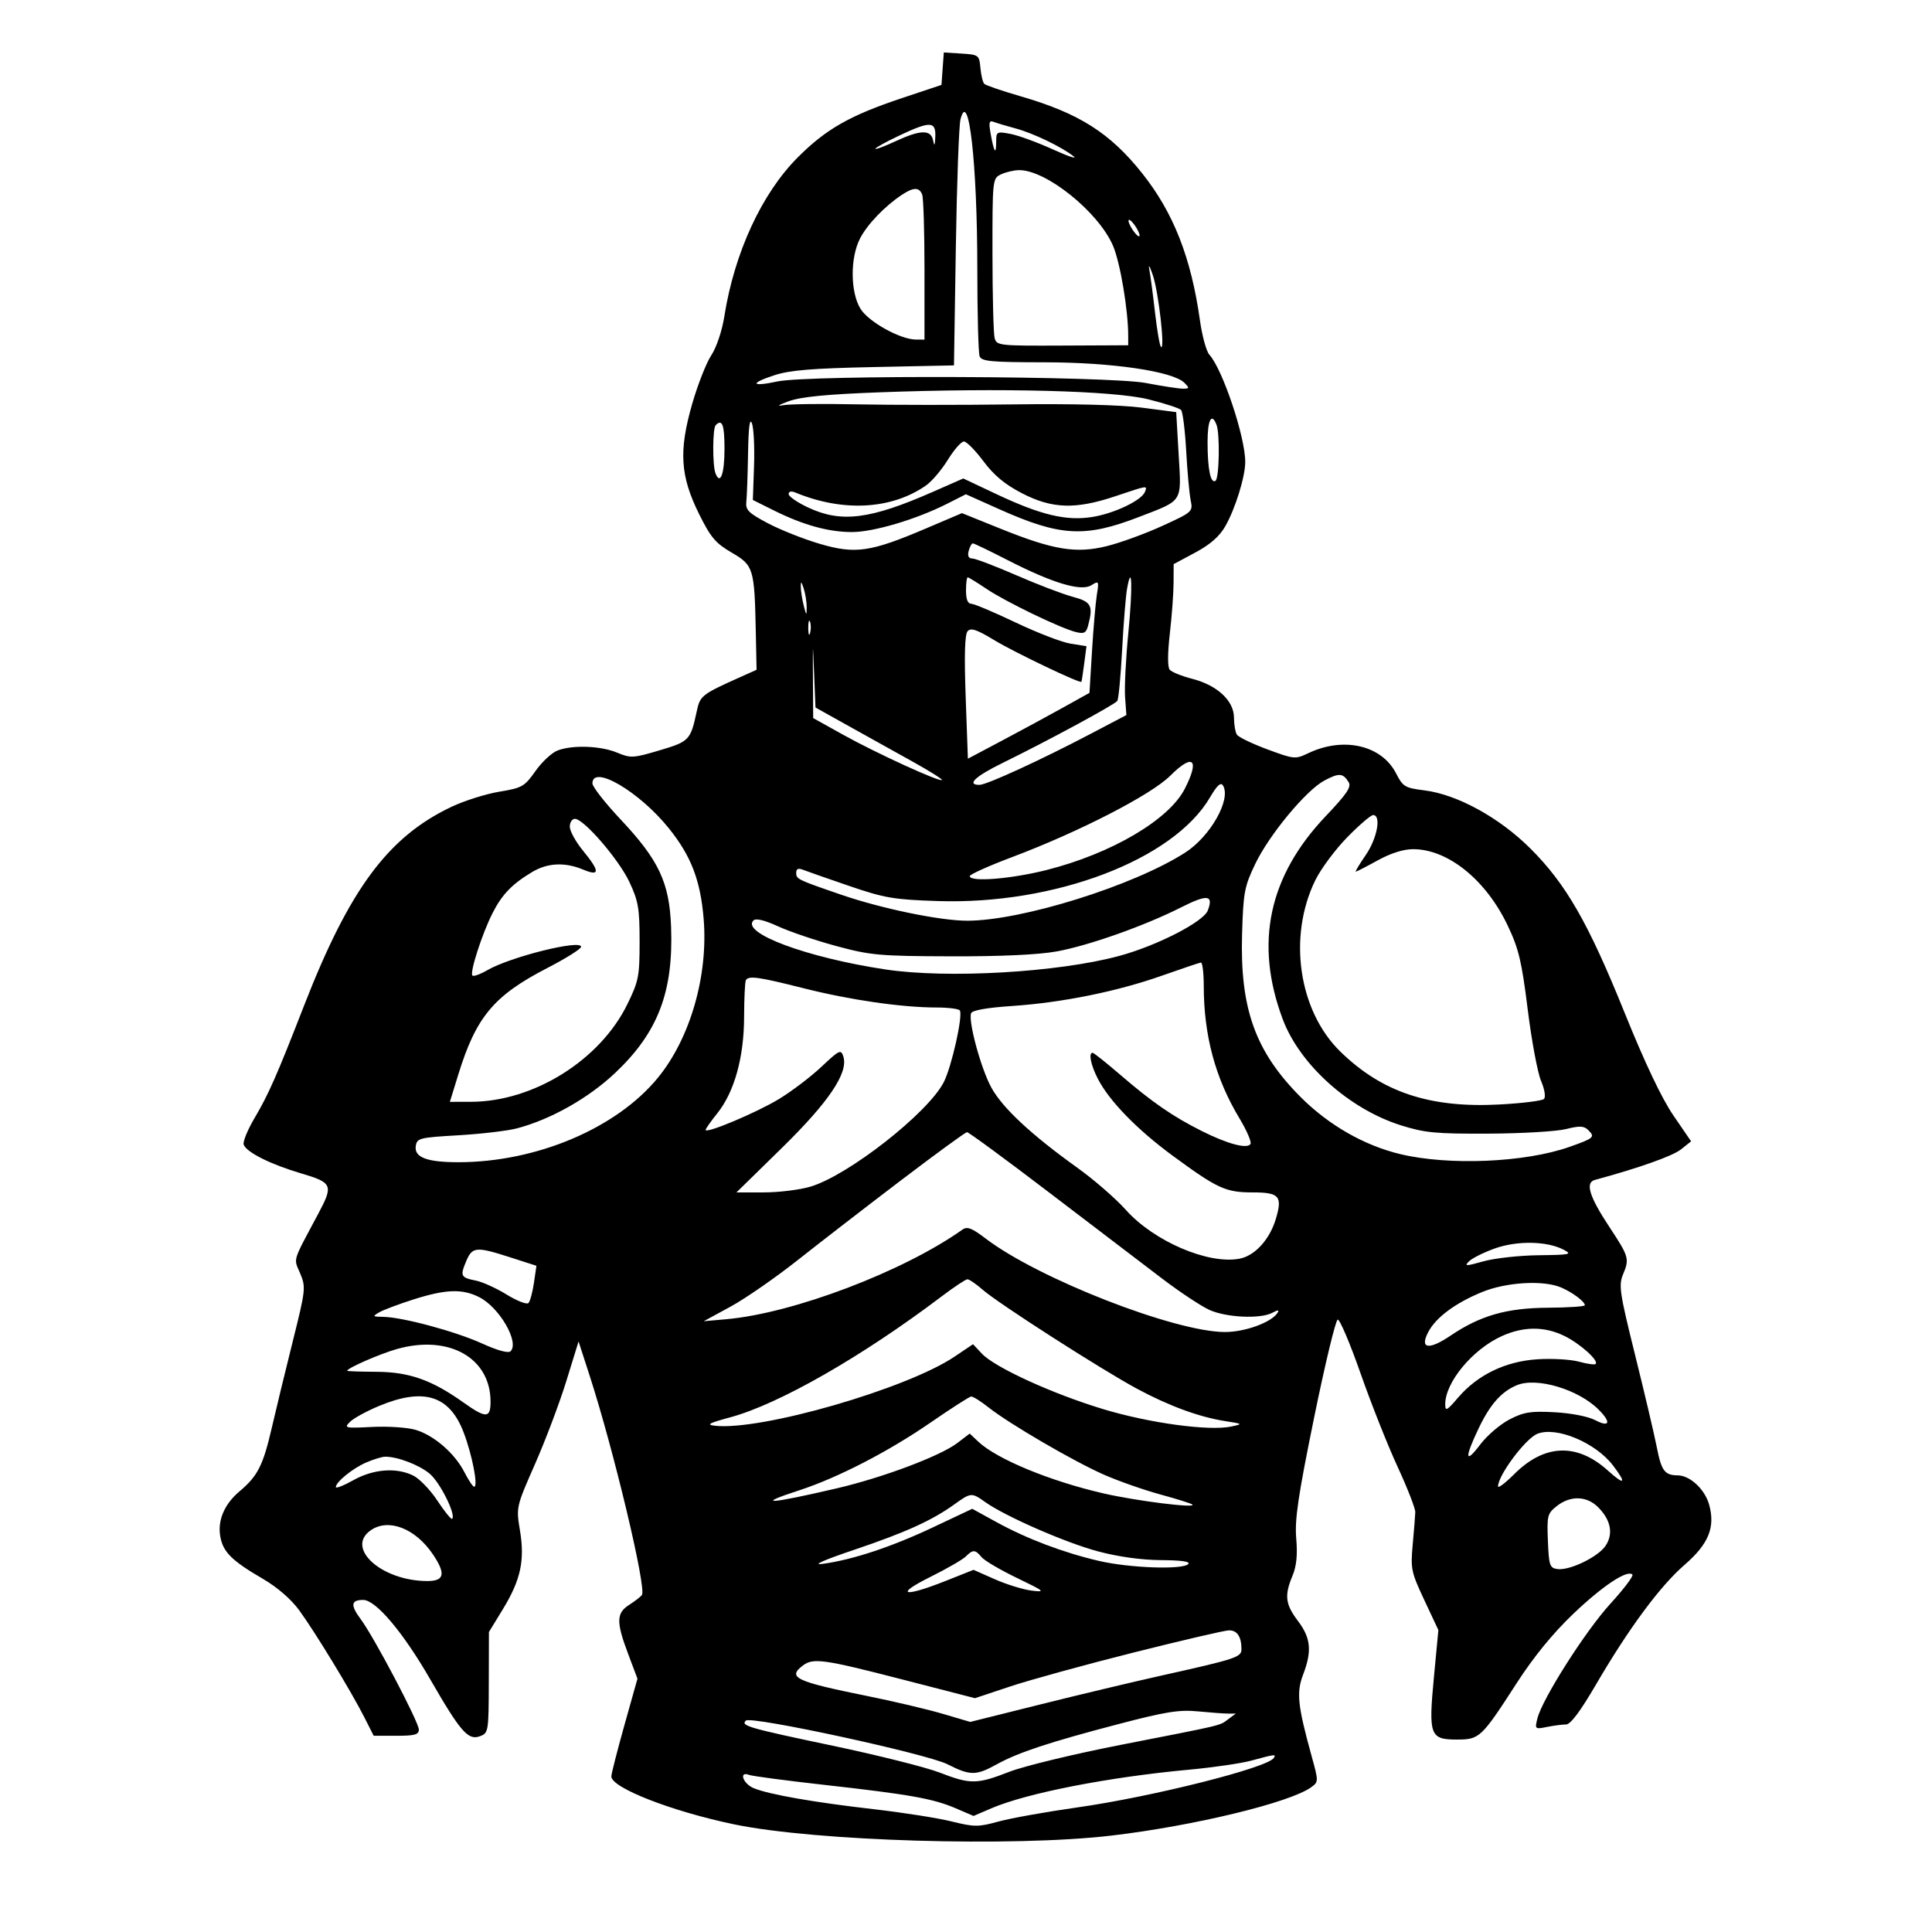 <svg xmlns="http://www.w3.org/2000/svg" width="512" height="512" viewBox="0 0 512 512" version="1.1">
	<path d="M 249.810 18.198 L 249.500 22.500 239 26.007 C 225.250 30.599, 218.957 34.173, 211.486 41.634 C 201.906 51.200, 194.631 66.922, 191.957 83.839 C 191.347 87.698, 189.890 92.042, 188.494 94.165 C 187.169 96.180, 184.892 101.975, 183.434 107.043 C 179.855 119.483, 180.261 126.098, 185.221 136.133 C 188.330 142.423, 189.599 143.930, 193.899 146.441 C 199.712 149.836, 199.947 150.611, 200.294 167.500 L 200.500 177.500 196.500 179.293 C 185.914 184.037, 185.536 184.331, 184.645 188.500 C 183.009 196.160, 182.678 196.507, 174.786 198.850 C 167.806 200.922, 167.145 200.959, 163.578 199.468 C 159.190 197.635, 151.722 197.364, 147.746 198.894 C 146.231 199.477, 143.598 201.930, 141.896 204.346 C 139.003 208.449, 138.375 208.808, 132.322 209.811 C 128.759 210.401, 123.067 212.198, 119.672 213.804 C 102.873 221.753, 92.614 235.580, 80.579 266.500 C 73.382 284.989, 71.164 290.028, 67.478 296.262 C 65.605 299.430, 64.301 302.622, 64.582 303.353 C 65.364 305.392, 71.721 308.573, 79.750 310.944 C 88.112 313.413, 88.390 314.052, 84.380 321.581 C 77.321 334.832, 77.797 333.269, 79.547 337.458 C 81.076 341.119, 81.006 341.770, 77.606 355.378 C 75.666 363.145, 73.144 373.541, 72.003 378.480 C 69.720 388.359, 68.293 391.164, 63.492 395.209 C 59.419 398.640, 57.589 402.995, 58.401 407.323 C 59.156 411.348, 61.489 413.644, 69.662 418.404 C 73.490 420.634, 77.140 423.793, 79.297 426.746 C 83.485 432.479, 93.053 448.199, 96.523 455.045 L 99.034 460 105.017 460 C 109.899 460, 111 459.698, 111 458.358 C 111 456.382, 99.160 433.897, 95.594 429.101 C 92.819 425.368, 92.997 424, 96.258 424 C 99.593 424, 106.804 432.541, 114 445.016 C 122.069 459.003, 124.062 461.285, 127.193 460.117 C 129.442 459.279, 129.501 458.920, 129.536 445.879 L 129.571 432.500 133.237 426.500 C 137.992 418.718, 139.117 413.562, 137.798 405.603 C 136.771 399.400, 136.779 399.366, 141.803 387.944 C 144.572 381.650, 148.297 371.775, 150.081 366 L 153.324 355.500 156.241 364.500 C 162.623 384.185, 171.380 420.905, 170.116 422.681 C 169.777 423.157, 168.262 424.334, 166.750 425.296 C 163.313 427.483, 163.263 429.803, 166.467 438.315 L 168.933 444.868 165.477 457.184 C 163.576 463.958, 162.016 470.069, 162.011 470.765 C 161.985 473.769, 178.001 480.026, 194.517 483.464 C 216.049 487.946, 268.453 489.514, 294.500 486.455 C 316.342 483.890, 341.937 477.691, 347.508 473.618 C 349.444 472.202, 349.445 472.103, 347.580 465.342 C 343.884 451.943, 343.529 448.522, 345.343 443.772 C 347.721 437.545, 347.387 434.085, 343.972 429.572 C 340.615 425.134, 340.336 422.832, 342.525 417.594 C 343.593 415.039, 343.890 412.078, 343.516 407.722 C 343.086 402.703, 344.001 396.513, 348.248 375.701 C 351.144 361.512, 353.960 349.814, 354.507 349.706 C 355.053 349.598, 357.785 356.032, 360.578 364.005 C 363.371 371.977, 367.786 383.108, 370.390 388.739 C 372.993 394.371, 375.097 399.771, 375.065 400.739 C 375.033 401.708, 374.726 405.572, 374.382 409.327 C 373.794 415.752, 373.976 416.621, 377.471 424.069 L 381.185 431.984 380.009 444.402 C 378.542 459.899, 378.944 461, 386.071 461 C 392.103 461, 392.559 460.570, 401.967 446 C 406.428 439.093, 411.532 432.841, 416.886 427.728 C 424.668 420.296, 431.253 415.919, 432.609 417.276 C 432.958 417.625, 430.327 421.106, 426.762 425.012 C 420.122 432.288, 408.723 450.207, 407.429 455.404 C 406.721 458.248, 406.774 458.295, 409.978 457.654 C 411.778 457.294, 414.045 457, 415.016 457 C 416.203 457, 418.800 453.540, 422.943 446.438 C 431.612 431.577, 439.955 420.299, 446.410 414.713 C 452.797 409.186, 454.605 404.775, 452.945 398.764 C 451.822 394.695, 447.874 391.008, 444.615 390.985 C 441.152 390.960, 440.292 389.802, 439.060 383.500 C 438.415 380.200, 435.842 369.265, 433.343 359.199 C 429.206 342.535, 428.919 340.612, 430.134 337.699 C 431.853 333.579, 431.694 333.029, 426.484 325.131 C 421.159 317.057, 420.037 313.404, 422.665 312.690 C 434.396 309.506, 443.269 306.360, 445.467 304.608 L 448.158 302.463 443.453 295.591 C 440.388 291.115, 435.893 281.650, 430.558 268.438 C 420.913 244.551, 415.024 234.285, 405.555 224.849 C 397.341 216.664, 386.180 210.541, 377.496 209.456 C 372.318 208.809, 371.780 208.489, 369.992 204.985 C 366.160 197.473, 356.057 195.144, 346.686 199.613 C 343.266 201.244, 342.951 201.214, 335.851 198.582 C 331.829 197.091, 328.199 195.338, 327.785 194.686 C 327.370 194.034, 327.024 191.993, 327.015 190.151 C 326.995 185.693, 322.565 181.586, 315.947 179.890 C 313.178 179.180, 310.493 178.094, 309.980 177.476 C 309.403 176.780, 309.417 173.142, 310.016 167.926 C 310.549 163.292, 310.995 157.250, 311.008 154.500 L 311.031 149.500 316.765 146.425 C 320.752 144.287, 323.181 142.153, 324.734 139.425 C 327.382 134.772, 330 126.312, 330 122.410 C 330 115.755, 324.019 97.889, 320.484 93.982 C 319.695 93.110, 318.579 89.045, 318.004 84.948 C 315.666 68.274, 310.978 56.339, 302.668 45.904 C 294.143 35.198, 285.940 30.002, 270.491 25.525 C 265.561 24.097, 261.216 22.607, 260.835 22.214 C 260.454 21.821, 259.998 19.925, 259.821 18 C 259.509 14.594, 259.375 14.492, 254.810 14.198 L 250.120 13.895 249.810 18.198 M 254.539 31.625 C 254.130 33.206, 253.575 48.524, 253.304 65.665 L 252.811 96.831 231.655 97.271 C 215.169 97.614, 209.326 98.095, 205.179 99.451 C 198.605 101.602, 199.080 102.578, 205.980 101.098 C 214.354 99.302, 293.887 99.629, 303.662 101.500 C 307.973 102.325, 312.384 103, 313.464 103 C 315.235 103, 315.276 102.848, 313.886 101.457 C 310.824 98.395, 294.716 96.027, 276.857 96.013 C 262.611 96.002, 260.127 95.772, 259.607 94.418 C 259.273 93.548, 258.999 83.086, 258.997 71.168 C 258.994 43.358, 256.719 23.181, 254.539 31.625 M 262.562 35.616 C 263.435 40.438, 264 41.200, 264 37.555 C 264 34.887, 264.149 34.805, 267.750 35.478 C 269.813 35.863, 274.875 37.710, 279 39.582 C 283.125 41.454, 285.600 42.278, 284.500 41.413 C 281.288 38.888, 273.816 35.297, 269.171 34.046 C 266.808 33.410, 264.196 32.629, 263.367 32.311 C 262.115 31.830, 261.978 32.390, 262.562 35.616 M 238.250 35.958 C 234.813 37.585, 232 39.138, 232 39.412 C 232 39.685, 234.363 38.808, 237.250 37.464 C 243.945 34.347, 246.724 34.288, 247.294 37.250 C 247.608 38.877, 247.765 38.600, 247.864 36.250 C 248.038 32.091, 246.522 32.045, 238.250 35.958 M 265.250 46.220 C 263.027 47.293, 263 47.543, 263.014 67.403 C 263.021 78.456, 263.279 88.436, 263.586 89.580 C 264.125 91.589, 264.733 91.657, 281.566 91.580 L 298.988 91.500 298.986 89 C 298.982 82.114, 296.859 69.544, 294.952 65.110 C 291.095 56.144, 277.155 44.959, 270 45.090 C 268.625 45.115, 266.488 45.624, 265.250 46.220 M 238.973 51.651 C 234.403 54.703, 229.839 59.472, 227.912 63.210 C 225.280 68.317, 225.334 77.395, 228.022 81.805 C 230.139 85.276, 238.588 89.972, 242.750 89.990 L 245 90 245 71.582 C 245 61.452, 244.727 52.452, 244.393 51.582 C 243.617 49.560, 242.074 49.580, 238.973 51.651 M 299.064 58.500 C 299.064 59.050, 299.724 60.374, 300.532 61.441 C 301.339 62.509, 302 62.932, 302 62.382 C 302 61.832, 301.339 60.509, 300.532 59.441 C 299.724 58.374, 299.064 57.950, 299.064 58.500 M 304.582 71.438 C 304.885 73.054, 305.568 78.207, 306.100 82.889 C 306.632 87.570, 307.340 91.648, 307.673 91.950 C 308.796 92.969, 307.058 77.542, 305.537 73 C 304.709 70.525, 304.279 69.822, 304.582 71.438 M 233 103.972 C 218.987 104.495, 212.234 105.160, 209 106.335 C 206.339 107.301, 205.726 107.732, 207.500 107.389 C 209.150 107.071, 217.925 106.965, 227 107.155 C 236.075 107.345, 254.750 107.352, 268.500 107.170 C 284.028 106.965, 296.949 107.291, 302.603 108.030 L 311.707 109.219 312.351 120.359 C 313.103 133.347, 313.680 132.435, 301.796 137.019 C 287.480 142.539, 280.955 142.168, 264.732 134.908 L 255.964 130.985 251.039 133.480 C 242.834 137.638, 231.530 141, 225.755 141 C 219.547 141, 212.843 139.137, 205.008 135.235 L 199.515 132.500 199.826 123.500 C 199.997 118.550, 199.749 113.464, 199.277 112.197 C 198.689 110.624, 198.361 113.160, 198.242 120.197 C 198.145 125.864, 197.939 131.625, 197.783 132.999 C 197.541 135.137, 198.366 135.956, 203.500 138.671 C 206.800 140.416, 212.993 142.871, 217.262 144.126 C 226.679 146.894, 230.648 146.322, 245.320 140.077 L 254.928 135.987 265.059 140.072 C 279.193 145.771, 285.130 146.749, 293.320 144.728 C 296.879 143.849, 303.478 141.446, 307.983 139.386 C 316.053 135.697, 316.165 135.597, 315.541 132.571 C 315.193 130.882, 314.658 125, 314.353 119.500 C 314.048 114, 313.436 109.115, 312.993 108.643 C 312.549 108.172, 308.657 106.906, 304.343 105.830 C 295.126 103.530, 265.498 102.758, 233 103.972 M 320.014 117.250 C 320.029 124.380, 320.823 128.227, 322.114 127.430 C 323.110 126.814, 323.331 115.027, 322.393 112.582 C 321.084 109.171, 320.001 111.296, 320.014 117.250 M 189.667 112.667 C 188.834 113.499, 188.787 123.281, 189.605 125.412 C 190.864 128.694, 192 125.626, 192 118.941 C 192 112.548, 191.400 110.934, 189.667 112.667 M 251.177 121.867 C 249.530 124.544, 246.904 127.619, 245.341 128.701 C 236.165 135.055, 223.302 135.729, 210.750 130.513 C 209.675 130.066, 209 130.231, 209 130.939 C 209 131.573, 211.363 133.192, 214.250 134.536 C 223.009 138.614, 230.615 137.644, 247.261 130.325 L 255.278 126.800 263.889 130.869 C 275.818 136.505, 282.596 138.124, 289.534 136.994 C 295.362 136.046, 302.556 132.600, 303.422 130.342 C 304.087 128.610, 304.295 128.579, 295.595 131.500 C 285.033 135.046, 278.817 134.850, 270.842 130.722 C 266.293 128.367, 263.412 125.972, 260.614 122.222 C 258.472 119.350, 256.146 117, 255.445 117 C 254.745 117, 252.824 119.190, 251.177 121.867 M 256.710 146 C 256.363 147.327, 256.680 148, 257.650 148 C 258.454 148, 263.699 149.997, 269.306 152.438 C 274.913 154.879, 281.637 157.447, 284.250 158.145 C 289.233 159.477, 289.777 160.496, 288.350 165.824 C 287.835 167.749, 287.279 168.037, 285.114 167.498 C 281.025 166.481, 266.420 159.425, 261.421 156.051 C 258.934 154.373, 256.697 153, 256.450 153 C 256.202 153, 256 154.575, 256 156.500 C 256 158.799, 256.471 160, 257.371 160 C 258.126 160, 263.413 162.229, 269.121 164.953 C 274.830 167.676, 281.396 170.206, 283.714 170.575 L 287.928 171.244 287.323 175.872 C 286.991 178.417, 286.659 180.585, 286.587 180.688 C 286.236 181.194, 268.771 172.845, 263.518 169.661 C 258.866 166.840, 257.292 166.308, 256.434 167.267 C 255.674 168.117, 255.513 173.555, 255.916 184.782 L 256.500 201.063 265.529 196.282 C 270.495 193.652, 277.745 189.725, 281.640 187.556 L 288.723 183.612 289.392 172.556 C 289.760 166.475, 290.337 159.768, 290.674 157.652 C 291.264 153.950, 291.208 153.853, 289.205 155.104 C 286.478 156.807, 278.860 154.510, 266.946 148.392 C 262.241 145.977, 258.131 144, 257.813 144 C 257.494 144, 256.998 144.900, 256.710 146 M 298.683 156 C 298.335 157.925, 297.748 165.206, 297.377 172.180 C 297.007 179.154, 296.433 185.258, 296.102 185.744 C 295.436 186.721, 277.828 196.245, 265.750 202.162 C 258.427 205.749, 256.048 208, 259.579 208 C 261.472 208, 275.833 201.406, 288.981 194.500 L 298.500 189.500 298.158 184.723 C 297.969 182.096, 298.362 174.387, 299.030 167.591 C 300.200 155.696, 299.992 148.761, 298.683 156 M 212.218 155.500 C 212.228 156.600, 212.580 158.850, 213 160.500 C 213.686 163.195, 213.765 163.246, 213.782 161 C 213.792 159.625, 213.440 157.375, 213 156 C 212.373 154.041, 212.203 153.933, 212.218 155.500 M 214.195 166.500 C 214.215 168.150, 214.439 168.704, 214.693 167.731 C 214.947 166.758, 214.930 165.408, 214.656 164.731 C 214.382 164.054, 214.175 164.850, 214.195 166.500 M 215.439 179.900 L 215.500 190.299 223.500 194.751 C 232.174 199.578, 249.035 207.298, 249.621 206.712 C 249.821 206.512, 246.275 204.290, 241.742 201.774 C 237.209 199.257, 229.588 195.016, 224.806 192.349 L 216.112 187.500 215.745 178.500 C 215.383 169.632, 215.378 169.652, 215.439 179.900 M 310.121 205.584 C 305.056 210.637, 286.011 220.436, 268.250 227.127 C 262.063 229.458, 257 231.733, 257 232.183 C 257 233.821, 267.981 232.940, 277.425 230.544 C 294.598 226.188, 309.794 217.245, 313.986 209.028 C 318.003 201.153, 316.185 199.534, 310.121 205.584 M 350.990 206.844 C 346.129 209.422, 336.343 221.228, 332.626 229 C 329.782 234.948, 329.488 236.519, 329.165 247.500 C 328.584 267.259, 332.640 278.607, 344.584 290.633 C 352.027 298.126, 361.512 303.568, 371.134 305.864 C 384.018 308.939, 404.121 308.084, 415.851 303.961 C 422.421 301.652, 422.775 301.343, 420.940 299.521 C 419.763 298.352, 418.678 298.297, 415 299.219 C 412.525 299.840, 403.300 300.383, 394.500 300.424 C 380.527 300.490, 377.587 300.213, 371.290 298.233 C 357.552 293.914, 344.441 282.141, 339.924 270.066 C 332.415 249.998, 336.181 232.237, 351.325 216.295 C 357.006 210.314, 358.195 208.533, 357.376 207.235 C 355.876 204.856, 354.857 204.794, 350.990 206.844 M 157 207.610 C 157 208.496, 160.344 212.776, 164.431 217.120 C 174.617 227.948, 177.401 233.869, 177.843 245.644 C 178.489 262.882, 174.368 273.637, 163.010 284.352 C 155.912 291.048, 145.964 296.661, 137 299.028 C 134.525 299.682, 127.550 300.506, 121.500 300.858 C 111.082 301.466, 110.483 301.619, 110.181 303.748 C 109.759 306.714, 113.163 308, 121.434 308 C 142.153 308, 163.357 299.033, 174.343 285.626 C 182.916 275.164, 187.707 258.557, 186.479 243.559 C 185.640 233.301, 183.155 226.834, 177.224 219.473 C 169.410 209.773, 157 202.494, 157 207.610 M 320.658 211.321 C 310.972 227.848, 279.545 239.811, 248.500 238.787 C 236.820 238.403, 234.434 237.994, 225 234.768 C 219.225 232.793, 213.713 230.864, 212.750 230.481 C 211.552 230.005, 211 230.259, 211 231.286 C 211 232.975, 211.250 233.097, 223 237.134 C 233.730 240.819, 249.163 244, 256.319 244 C 270.741 244, 300.390 234.734, 314.083 225.947 C 320.790 221.643, 326.341 211.788, 324.100 208.162 C 323.515 207.216, 322.538 208.113, 320.658 211.321 M 357.018 221.901 C 353.843 225.146, 350.038 230.267, 348.564 233.280 C 341.253 248.223, 344.129 267.884, 355.206 278.689 C 366.251 289.463, 378.905 293.674, 397.317 292.703 C 403.344 292.385, 408.674 291.726, 409.161 291.239 C 409.674 290.726, 409.349 288.706, 408.386 286.427 C 407.473 284.267, 405.886 275.754, 404.860 267.510 C 403.274 254.773, 402.479 251.435, 399.567 245.304 C 393.813 233.188, 383.745 225.049, 374.500 225.040 C 371.931 225.038, 368.564 226.103, 365.090 228.018 C 362.115 229.658, 359.506 231, 359.292 231 C 359.079 231, 360.276 229.006, 361.952 226.570 C 364.972 222.181, 366.108 216, 363.896 216 C 363.289 216, 360.194 218.655, 357.018 221.901 M 151 219.082 C 151 220.227, 152.575 223.085, 154.500 225.435 C 159.018 230.948, 159.027 232.327, 154.532 230.449 C 149.687 228.425, 145.098 228.648, 141 231.109 C 135.675 234.305, 133.025 237.060, 130.522 242 C 127.753 247.464, 124.433 257.766, 125.195 258.529 C 125.499 258.833, 127.267 258.199, 129.124 257.120 C 135.191 253.596, 154 248.899, 154 250.908 C 154 251.457, 149.966 253.990, 145.035 256.536 C 130.869 263.853, 126.180 269.463, 121.457 284.750 L 119.217 292 124.859 291.988 C 141.392 291.953, 159.002 280.957, 166.251 266.142 C 169.257 259.997, 169.500 258.752, 169.500 249.500 C 169.500 240.729, 169.169 238.793, 166.804 233.747 C 164 227.764, 154.713 217, 152.355 217 C 151.610 217, 151 217.937, 151 219.082 M 313 240.463 C 303.331 245.354, 288.485 250.609, 280 252.144 C 275.179 253.015, 265.176 253.477, 252 253.437 C 233.078 253.379, 230.743 253.170, 221.673 250.725 C 216.268 249.268, 209.327 246.923, 206.248 245.513 C 202.582 243.835, 200.311 243.289, 199.667 243.933 C 196.324 247.276, 213.919 253.801, 234.692 256.920 C 251.105 259.385, 280.246 257.709, 296.459 253.369 C 306.466 250.690, 318.930 244.315, 320.081 241.287 C 321.659 237.137, 319.965 236.940, 313 240.463 M 308 258.535 C 296.063 262.754, 281.505 265.702, 268.161 266.601 C 261.552 267.047, 257.655 267.735, 257.358 268.511 C 256.547 270.623, 259.938 283.115, 262.698 288.187 C 265.626 293.567, 273.277 300.705, 285.500 309.459 C 289.900 312.611, 295.692 317.643, 298.372 320.642 C 305.804 328.959, 320.165 335.130, 328.467 333.572 C 332.537 332.809, 336.467 328.512, 338.109 323.030 C 339.915 317.003, 339.041 316, 331.982 316 C 324.823 316, 322.683 315.021, 310.824 306.316 C 301.334 299.351, 293.921 291.726, 290.919 285.842 C 289.059 282.195, 288.421 279, 289.554 279 C 289.859 279, 293.167 281.632, 296.904 284.849 C 305.366 292.132, 310.812 295.888, 318.500 299.743 C 325.347 303.176, 330.539 304.555, 331.397 303.167 C 331.720 302.644, 330.413 299.607, 328.493 296.418 C 322.062 285.739, 319.024 274.472, 319.008 261.250 C 319.003 257.813, 318.663 255.040, 318.250 255.088 C 317.837 255.137, 313.225 256.688, 308 258.535 M 197.668 259.750 C 197.421 260.163, 197.208 264.550, 197.195 269.500 C 197.168 280.244, 194.611 289.411, 190.065 295.068 C 188.379 297.166, 187 299.130, 187 299.433 C 187 300.533, 200.397 294.904, 206.369 291.294 C 209.741 289.256, 214.823 285.403, 217.663 282.732 C 222.476 278.204, 222.871 278.019, 223.500 279.999 C 224.865 284.299, 219.646 292.038, 207.098 304.322 L 195.168 316 202.403 316 C 206.381 316, 211.948 315.314, 214.772 314.475 C 224.829 311.489, 245.953 294.932, 250.114 286.776 C 252.199 282.690, 255.225 269.173, 254.366 267.783 C 254.100 267.352, 251.321 266.999, 248.191 266.997 C 239.009 266.993, 225.338 265.014, 213 261.904 C 200.958 258.869, 198.411 258.511, 197.668 259.750 M 238.786 312.787 C 229.593 319.779, 217.265 329.303, 211.390 333.952 C 205.515 338.600, 197.511 344.143, 193.604 346.270 L 186.500 350.135 192.500 349.604 C 210.253 348.032, 239.419 336.960, 255.070 325.852 C 256.319 324.965, 257.571 325.449, 261.212 328.228 C 275.127 338.850, 311.365 353, 324.652 353 C 329.957 353, 337.003 350.422, 338.553 347.915 C 339.057 347.098, 338.692 347.095, 337.186 347.900 C 334.035 349.587, 324.977 349.173, 320.500 347.138 C 318.300 346.138, 312.675 342.413, 308 338.860 C 303.325 335.307, 289.943 325.111, 278.263 316.200 C 266.583 307.290, 256.683 300.017, 256.263 300.037 C 255.843 300.057, 247.979 305.795, 238.786 312.787 M 396.158 330.850 C 393.220 331.898, 390.142 333.430, 389.317 334.255 C 387.984 335.588, 388.411 335.588, 393.158 334.256 C 396.096 333.432, 402.658 332.710, 407.740 332.651 C 416.153 332.555, 416.749 332.424, 414.394 331.191 C 409.995 328.886, 402.084 328.738, 396.158 330.850 M 123.541 334.240 C 121.890 338.167, 122.092 338.568, 126.126 339.375 C 127.867 339.723, 131.535 341.388, 134.276 343.075 C 137.017 344.761, 139.614 345.772, 140.047 345.320 C 140.481 344.869, 141.134 342.463, 141.498 339.973 L 142.160 335.445 135.259 333.223 C 126.164 330.293, 125.164 330.380, 123.541 334.240 M 249.500 343.593 C 228.452 359.518, 206.386 372.134, 193.500 375.611 C 187.862 377.132, 187.074 377.565, 189.450 377.836 C 201.609 379.219, 240.252 368.079, 252.961 359.526 L 257.864 356.227 260.182 358.708 C 263.590 362.357, 278.822 369.335, 292.281 373.413 C 304.561 377.135, 320.432 379.297, 326.289 378.046 C 329.437 377.373, 329.405 377.345, 324.712 376.613 C 317.813 375.537, 309.738 372.572, 301.277 368.008 C 291.757 362.873, 264.527 345.401, 260.410 341.786 C 258.664 340.254, 256.845 339.012, 256.368 339.027 C 255.891 339.041, 252.800 341.096, 249.500 343.593 M 392.730 342.420 C 385.600 345.352, 380.477 349.176, 378.464 353.070 C 376.190 357.467, 378.650 357.844, 384.382 353.975 C 392.310 348.624, 399.259 346.633, 410.249 346.562 C 415.611 346.528, 419.999 346.232, 419.999 345.905 C 420 344.938, 416.712 342.477, 413.703 341.193 C 409.013 339.193, 399.180 339.768, 392.730 342.420 M 109.500 344.390 C 105.650 345.615, 101.600 347.140, 100.500 347.779 C 98.657 348.848, 98.736 348.942, 101.500 348.977 C 106.592 349.040, 120.610 352.803, 127.657 355.998 C 131.872 357.909, 134.713 358.687, 135.308 358.092 C 137.704 355.696, 132.328 346.439, 126.980 343.752 C 122.472 341.487, 118.124 341.646, 109.500 344.390 M 398 354.079 C 390.248 357.584, 383 366.311, 383 372.140 C 383 374.091, 383.411 373.880, 386.391 370.398 C 391.578 364.338, 398.965 360.766, 407.435 360.223 C 411.322 359.973, 416.277 360.259, 418.445 360.857 C 420.614 361.456, 422.602 361.731, 422.864 361.469 C 423.763 360.571, 418.670 356.019, 414.518 354.009 C 409.259 351.463, 403.733 351.486, 398 354.079 M 105.251 357.489 C 100.751 358.749, 91.997 362.568, 92.001 363.270 C 92.002 363.397, 95.490 363.518, 99.751 363.540 C 108.413 363.586, 114.397 365.689, 122.740 371.620 C 128.810 375.936, 130 375.911, 130 371.468 C 130 359.856, 118.997 353.642, 105.251 357.489 M 402.001 367.084 C 397.891 368.787, 394.901 372.156, 391.869 378.500 C 388.078 386.433, 388.236 388.168, 392.264 382.828 C 394.060 380.447, 397.547 377.455, 400.014 376.179 C 403.832 374.203, 405.618 373.917, 412 374.260 C 416.366 374.494, 420.858 375.371, 422.750 376.357 C 426.600 378.364, 427.044 376.953, 423.634 373.543 C 418.288 368.198, 407.259 364.905, 402.001 367.084 M 100.500 372.573 C 97.200 373.942, 93.716 375.844, 92.759 376.800 C 91.105 378.451, 91.400 378.519, 98.649 378.153 C 102.846 377.941, 108.024 378.290, 110.157 378.929 C 115.037 380.391, 120.534 385.166, 123.079 390.155 C 124.158 392.270, 125.318 394, 125.656 394 C 126.777 394, 125.134 385.527, 122.861 379.587 C 119.117 369.804, 112.319 367.671, 100.500 372.573 M 246.500 377.067 C 235.342 384.749, 221.929 391.659, 211.750 394.968 C 199.831 398.844, 203.663 398.638, 221.717 394.434 C 233.967 391.581, 249.179 385.864, 253.705 382.411 L 256.986 379.909 259.243 382.043 C 264.142 386.675, 278.322 392.533, 292.500 395.781 C 301.164 397.765, 317.030 399.753, 316 398.725 C 315.725 398.451, 311.922 397.252, 307.549 396.061 C 303.176 394.870, 296.453 392.516, 292.610 390.829 C 284.583 387.306, 267.477 377.338, 261.961 372.969 C 259.899 371.336, 257.827 370.041, 257.356 370.091 C 256.885 370.141, 252 373.280, 246.500 377.067 M 407.405 379.976 C 404.263 381.243, 397 390.968, 397 393.908 C 397 394.480, 398.927 393.020, 401.283 390.664 C 409.296 382.652, 417.931 382.330, 426.131 389.737 C 430.577 393.754, 431.137 393.180, 427.466 388.367 C 422.836 382.296, 412.436 377.946, 407.405 379.976 M 97.007 387.593 C 93.436 389.142, 89 392.749, 89 394.104 C 89 394.519, 91.083 393.695, 93.628 392.272 C 98.934 389.307, 105.007 388.832, 109.500 391.031 C 111.150 391.839, 114.047 394.853, 115.938 397.728 C 117.830 400.604, 119.582 402.751, 119.833 402.500 C 120.891 401.443, 116.621 392.859, 113.897 390.567 C 111.080 388.196, 105.229 385.972, 102 386.045 C 101.175 386.063, 98.928 386.760, 97.007 387.593 M 253 398.617 C 247.021 402.921, 240.048 406.092, 226.531 410.655 C 218.185 413.472, 215.118 414.835, 218 414.444 C 225.890 413.376, 236.193 409.972, 247.079 404.839 L 257.658 399.850 264.079 403.377 C 272.128 407.799, 281.827 411.471, 291.227 413.656 C 299.338 415.541, 313.350 416.041, 314.886 414.500 C 315.550 413.834, 313.150 413.483, 307.691 413.448 C 302.509 413.415, 296.378 412.565, 291 411.134 C 282.428 408.853, 266.408 401.851, 261.076 398.054 C 257.502 395.509, 257.298 395.524, 253 398.617 M 412.593 399.105 C 410.076 401.085, 409.934 401.637, 410.208 408.355 C 410.474 414.860, 410.698 415.528, 412.710 415.814 C 415.956 416.276, 423.572 412.584, 425.526 409.601 C 427.601 406.434, 426.877 402.786, 423.505 399.414 C 420.498 396.407, 416.179 396.285, 412.593 399.105 M 98.223 405.557 C 91.461 410.293, 101.172 418.976, 113.250 418.994 C 117.784 419.001, 118.189 417.060, 114.726 411.922 C 110.070 405.012, 102.931 402.259, 98.223 405.557 M 255.944 412.485 C 255.128 413.301, 250.869 415.756, 246.480 417.940 C 236.899 422.709, 239.444 423.392, 250.471 419.011 L 257.995 416.023 263.650 418.524 C 266.761 419.900, 271.150 421.251, 273.403 421.526 C 277.183 421.989, 276.881 421.729, 269.500 418.174 C 265.100 416.055, 260.882 413.574, 260.128 412.661 C 258.441 410.619, 257.835 410.594, 255.944 412.485 M 300.286 437.968 C 287.518 441.182, 272.866 445.212, 267.726 446.925 L 258.381 450.038 238.941 445.027 C 218.217 439.686, 215.495 439.308, 212.750 441.392 C 208.574 444.562, 210.843 445.628, 230 449.494 C 236.875 450.882, 245.790 452.987, 249.812 454.172 L 257.123 456.328 275.812 451.665 C 286.090 449.101, 300.350 445.701, 307.500 444.109 C 327.645 439.625, 329 439.179, 329 437.043 C 329 433.720, 327.840 431.998, 325.643 432.063 C 324.464 432.097, 313.053 434.755, 300.286 437.968 M 296.500 456.876 C 278.040 461.708, 269.805 464.430, 264.124 467.576 C 258.658 470.604, 257.120 470.601, 251.100 467.551 C 245.607 464.767, 199.028 454.680, 197.663 455.978 C 196.235 457.336, 198.248 457.918, 220.698 462.640 C 232.689 465.162, 245.425 468.359, 249 469.744 C 257.173 472.912, 258.886 472.893, 267.500 469.536 C 271.350 468.035, 284.625 464.828, 297 462.408 C 324.860 456.960, 323.107 457.379, 325.500 455.602 L 327.500 454.116 325.500 454.119 C 324.400 454.121, 320.800 453.858, 317.500 453.536 C 312.510 453.049, 308.975 453.611, 296.500 456.876 M 331.609 466.581 C 328.919 467.314, 321.494 468.396, 315.109 468.985 C 293.776 470.954, 272.158 475.175, 262.750 479.209 L 258 481.246 253.250 479.208 C 247.277 476.645, 241.094 475.546, 218.260 472.988 C 208.229 471.865, 199.341 470.684, 198.510 470.366 C 195.710 469.291, 196.919 472.724, 199.750 473.887 C 203.820 475.559, 215.705 477.641, 231.500 479.450 C 239.200 480.331, 248.487 481.789, 252.137 482.690 C 258.252 484.198, 259.236 484.200, 264.637 482.719 C 267.862 481.835, 277.250 480.155, 285.500 478.986 C 305.396 476.166, 335.977 468.465, 337.580 465.870 C 338.224 464.829, 337.894 464.868, 331.609 466.581" stroke="none" fill="black" fill-rule="evenodd"/>
</svg>